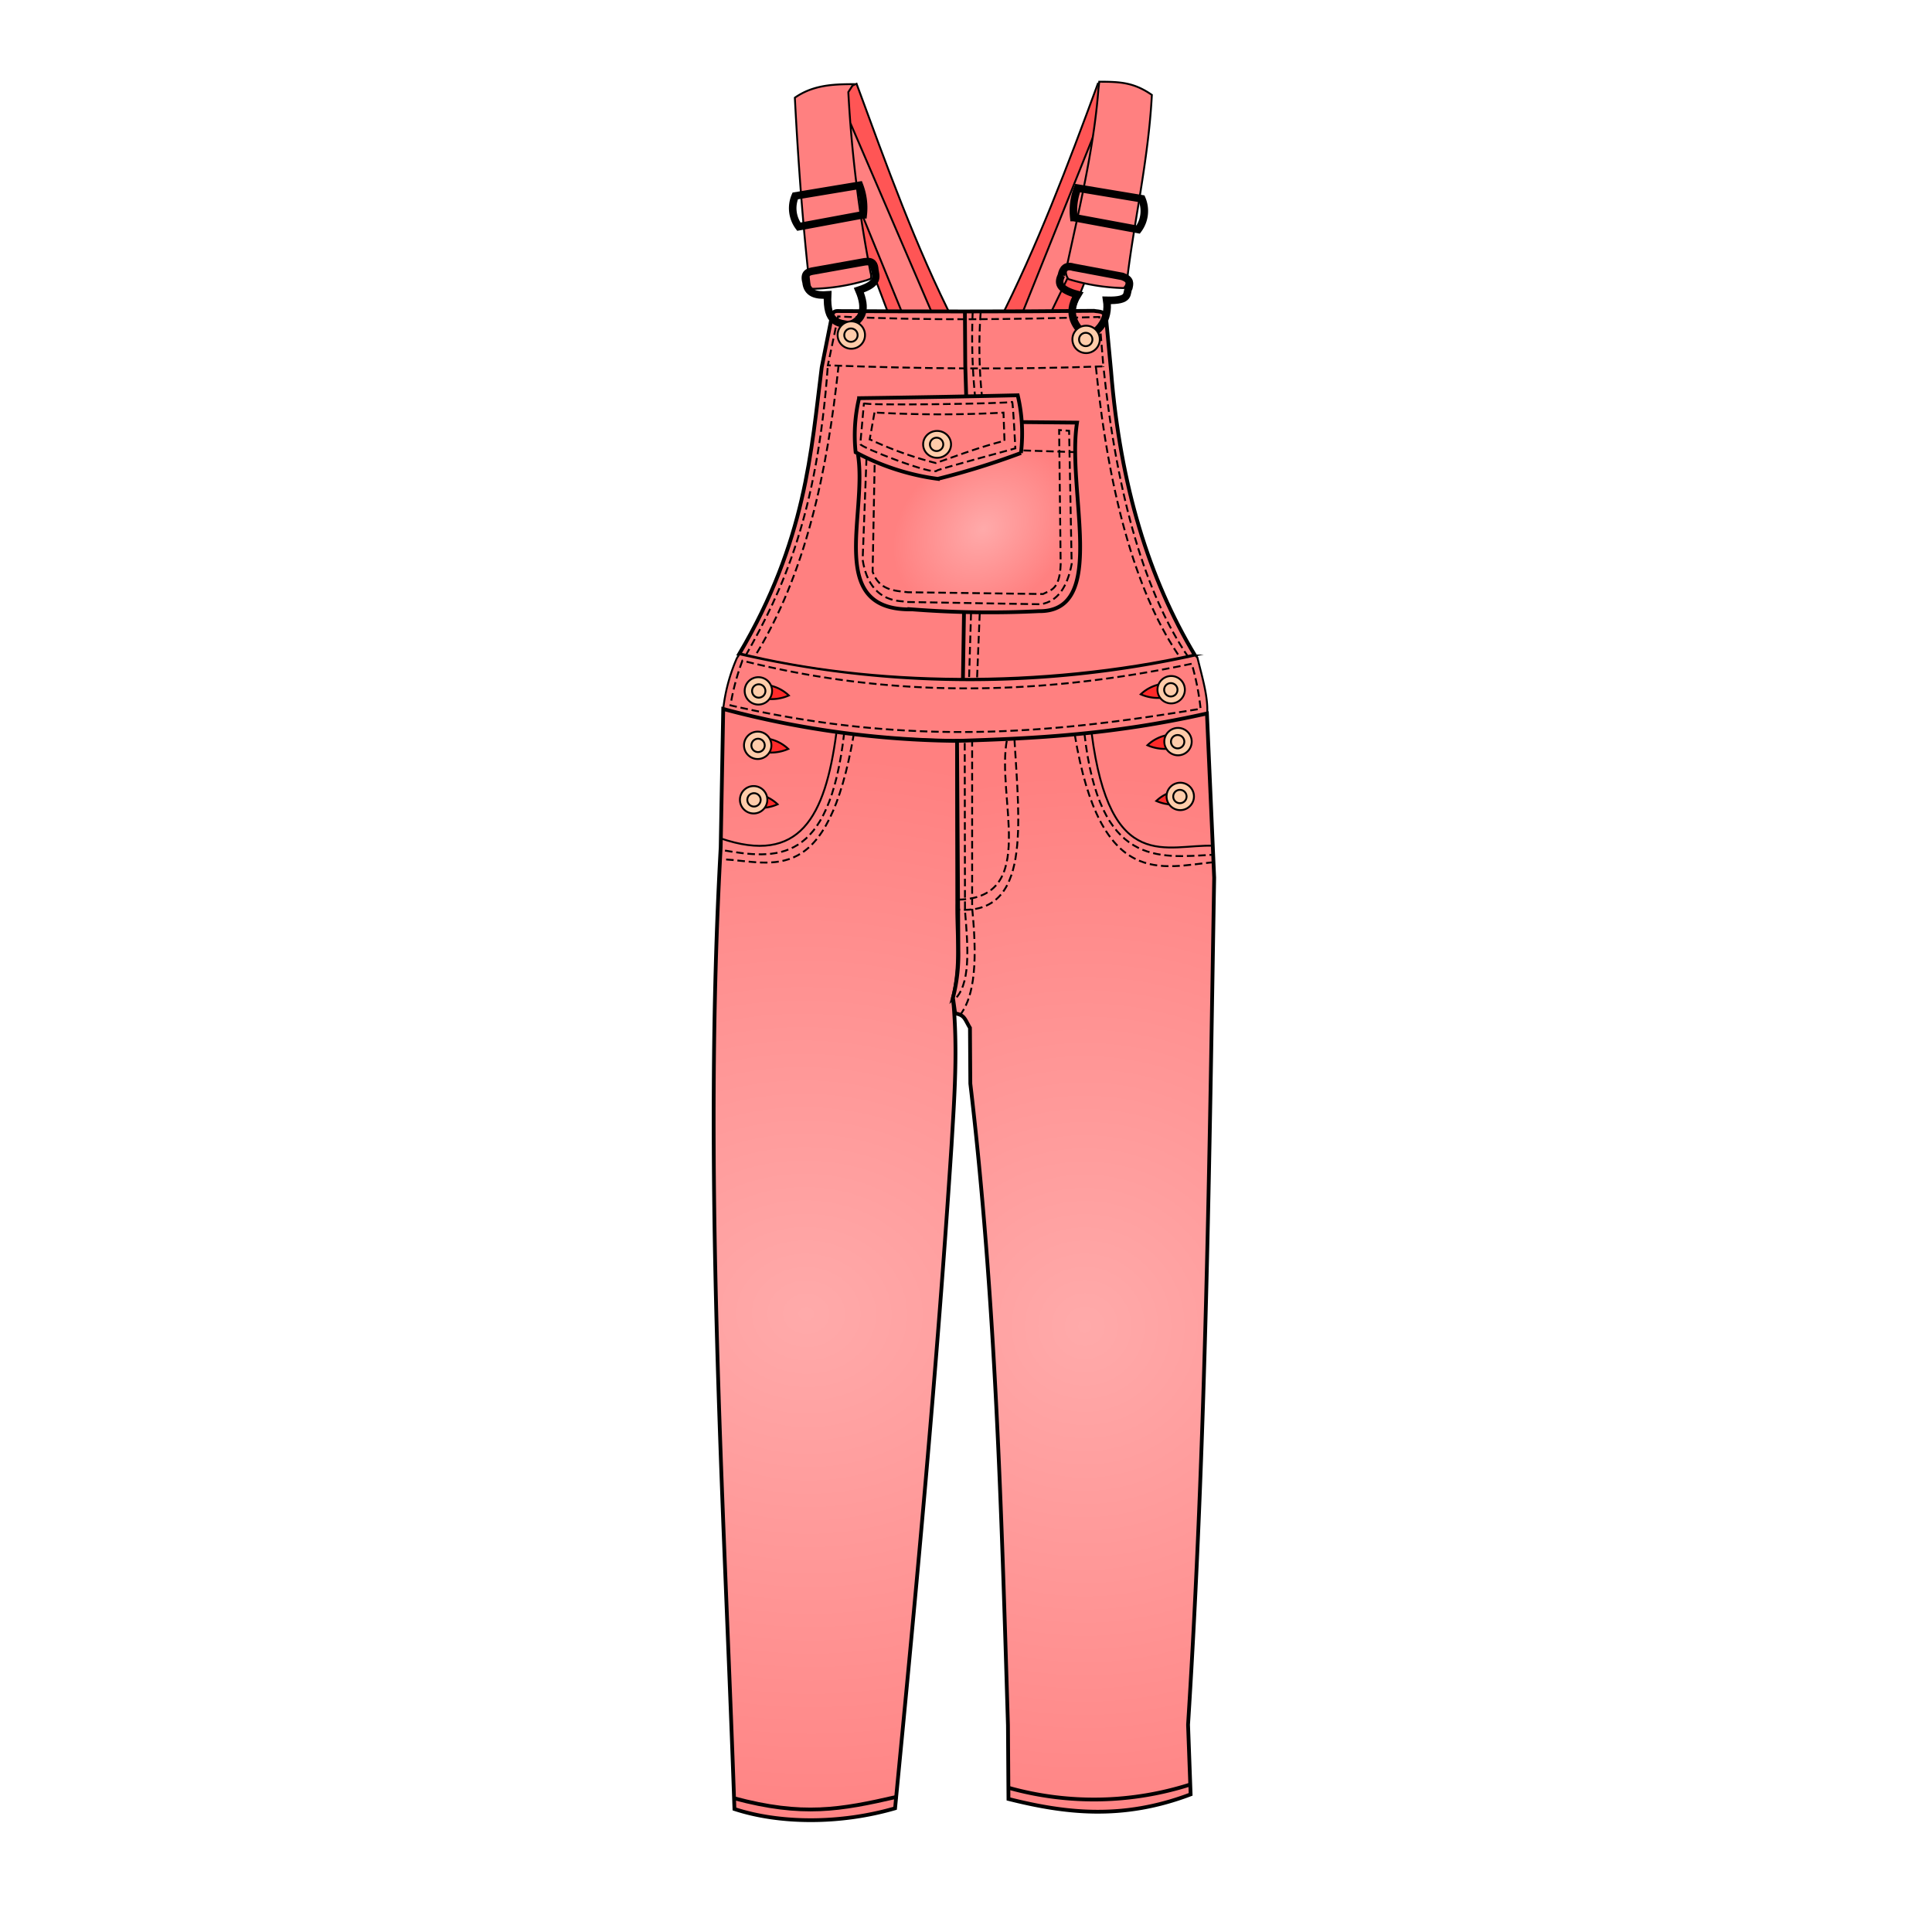 <svg xmlns="http://www.w3.org/2000/svg" xmlns:xlink="http://www.w3.org/1999/xlink" viewBox="0 0 256 256"><defs><radialGradient id="innoGrad1" cx="553.782" cy="-6925.285" r="30.981" gradientTransform="matrix(0.329, -0.255, -0.204, -0.263, -1464.639, -1610.02)" gradientUnits="userSpaceOnUse"><stop offset="0" stop-color="#faa"/><stop offset="1" stop-color="#ff8080"/></radialGradient><radialGradient id="innoGrad2" cx="-1896.637" cy="242.651" r="16.692" gradientTransform="matrix(5.169, 0.184, 0.158, -4.442, 9872.167, 1600.954)" xlink:href="#innoGrad1"/><radialGradient id="innoGrad3" cx="-1749.68" cy="198.669" r="17.811" gradientTransform="matrix(4.156, -0.011, -0.011, -4.117, 7417.574, 974.438)" xlink:href="#innoGrad1"/></defs><path d="M113.5,11.098c3.991,10.85,7.83,21.579,12.964,31.667l-8.869-1.534-5.992-15.868L110.5,12.324Z" style="fill:#f55;stroke:#000;stroke-width:0.25px"/><path d="M145.47,11.098c-3.991,10.85-8.054,21.572-13.188,31.661l9.156.336,6.951-17.354-.336-13.471Z" style="fill:#f55;stroke:#000;stroke-width:0.25px"/><path d="M112.732,16.43,124.259,43.245l-4.746-1.87-7.574-18.553-1.198-6.52Z" style="fill:#ff8080;stroke:#000;stroke-width:0.25px"/><path d="M134.95,42.765l11.026-27.469,3.835,4.315L137.826,44.347Z" style="fill:#ff8080;stroke:#000;stroke-width:0.25px"/><path d="M111.39,41.22c10.848.056,21.819.088,33.559-.034.712.153,1.612-.108,1.661,1.492l.61,6.475c1.218,15.236,5.04,27.571,11.124,37.693-20.26,4.49-43.009,4.177-60.404-.168,8.886-15.023,9.544-27.007,10.941-38l1.356-6.814c.16-.798.689-.637,1.153-.644Z" style="stroke:#000;stroke-miterlimit:10;stroke-width:0.5px;fill:url(#innoGrad1)"/><path d="M95.832,93.942c21.169,5.722,42.577,5.099,64.129.608.141-2.151-.662-4.827-1.295-7.408l-.287-.286a137.547,137.547,0,0,1-60.404-.168l-.339.525a23.42,23.42,0,0,0-1.805,6.729Z" style="fill:#ff8080;stroke:#000;stroke-miterlimit:10;stroke-width:0.25px"/><path d="M95.832,93.942l-.337,18.336c-2.361,42.474.343,84.949,1.822,127.423,6.003,1.967,14.031,2.018,21.285-.096,2.844-29.259,5.549-58.109,7.479-87.825.379-6.415.861-12.795.192-19.559,1.09-4.171.523-8.341.575-12.512l-.034-21.539A124.346,124.346,0,0,1,95.832,93.942Z" style="stroke:#000;stroke-miterlimit:10;stroke-width:0.5px;fill:url(#innoGrad2)"/><path d="M126.814,98.169c10.182-.309,20.544-.808,33.112-3.63l.959,21.765c-.643,37.311-1.076,74.579-3.461,112.238l.339,9.22c-9.133,3.47-16.772,2.455-24.136.61l-.068-9.763c-.862-28.343-1.637-56.685-4.986-85.028l-.048-7.383c-.691-1.135-.676-1.702-1.966-1.918l-.288-2.061a23.08,23.08,0,0,0,.719-6.28Z" style="stroke:#000;stroke-miterlimit:10;stroke-width:0.5px;fill:url(#innoGrad3)"/><path d="M133.729,236.915a41.913,41.913,0,0,0,24.034-.475" style="fill:none;stroke:#000;stroke-miterlimit:10;stroke-width:0.5px"/><path d="M97.293,238.284c9.038,2.418,14.024,1.539,21.618-.214" style="fill:none;stroke:#000;stroke-miterlimit:10;stroke-width:0.5px"/><path d="M157.492,87.119c-5.694-8.323-9.481-21.123-11.288-38.576" style="fill:none;stroke:#000;stroke-miterlimit:10;stroke-width:0.25px;stroke-dasharray:1,0.5"/><path d="M145.209,48.614c1.82,17.91,5.649,30.606,11.266,38.663" style="fill:none;stroke:#000;stroke-miterlimit:10;stroke-width:0.25px;stroke-dasharray:1,0.5"/><path d="M98.803,86.87c4.936-8.717,9.483-18.659,10.892-38.463" style="fill:none;stroke:#000;stroke-miterlimit:10;stroke-width:0.25px;stroke-dasharray:1,0.5"/><path d="M111.124,48.374c-1.523,14.226-4.336,27.685-11.194,38.735" style="fill:none;stroke:#000;stroke-miterlimit:10;stroke-width:0.25px;stroke-dasharray:1,0.5"/><path d="M107.661,38.271a27.058,27.058,0,0,0,7.322-1.186c.226-.156.66.088.339-1.119a173.812,173.812,0,0,1-2.915-23.763l.678-1.051c-2.681.006-5.348.106-7.763,1.797.459,8.768,1.077,17.005,1.919,24.495C107.27,37.775,107.312,38.099,107.661,38.271Z" style="fill:#ff8080;stroke:#000;stroke-miterlimit:10;stroke-width:0.25px"/><path d="M148.899,38.17a27.058,27.058,0,0,1-7.322-1.186,1.624,1.624,0,0,1-.339-1.119c1.718-8.004,3.711-16.155,4.305-24.034l.113-1.003c2.681.006,4.557.058,6.972,1.749-.459,8.768-2.466,17.276-3.308,24.766a1.167,1.167,0,0,1-.42.827Z" style="fill:#ff8080;stroke:#000;stroke-miterlimit:10;stroke-width:0.25px"/><path d="M160.847,112.068c-6.158-.267-13.773,3.982-16.203-14.949" style="fill:none;stroke:#000;stroke-width:0.25px"/><path d="M95.452,111.077c10.501,3.601,13.885-2.837,15.362-13.89" style="fill:none;stroke:#000;stroke-width:0.25px"/><path d="M155.156,91.424l-.947,1.007a5.698,5.698,0,0,1-3.056-.431,5.201,5.201,0,0,1,2.996-1.402Z" style="fill:#ff2a2a;stroke:#000;stroke-miterlimit:10;stroke-width:0.25px"/><path d="M156.043,98.173l-.947,1.007a5.698,5.698,0,0,1-3.056-.431,5.201,5.201,0,0,1,2.996-1.402Z" style="fill:#ff2a2a;stroke:#000;stroke-miterlimit:10;stroke-width:0.25px"/><path d="M157.218,105.556l-.947,1.007a5.699,5.699,0,0,1-3.056-.431,5.201,5.201,0,0,1,2.996-1.402Z" style="fill:#ff2a2a;stroke:#000;stroke-miterlimit:10;stroke-width:0.25px"/><path d="M143.695,97.22c1.991,17.591,9.645,16.459,17.085,16.034" style="fill:none;stroke:#000;stroke-width:0.25px;stroke-dasharray:1,0.5"/><path d="M142.407,97.322c3.412,20.645,11.589,17.553,18.475,16.915" style="fill:none;stroke:#000;stroke-width:0.25px;stroke-dasharray:1,0.5"/><path d="M111.866,97.059c-1.992,17.604-8.906,16.84-16.305,15.559" style="fill:none;stroke:#000;stroke-width:0.25px;stroke-dasharray:1,0.5"/><path d="M113.154,97.161c-3.499,20.505-10.601,17.069-17.322,16.695" style="fill:none;stroke:#000;stroke-width:0.25px;stroke-dasharray:1,0.5"/><path d="M127.186,134.542c1.546-2.033,2.507-5.647,1.627-14.237V98.102" style="fill:none;stroke:#000;stroke-width:0.25px;stroke-dasharray:1,0.5"/><path d="M127.831,98.441l.034,22.203c.419,4.994.795,9.942-1.525,11.932" style="fill:none;stroke:#000;stroke-width:0.25px;stroke-dasharray:1,0.5"/><path d="M127.016,119.205c10.723-.221,4.915-13.668,6.424-21.261" style="fill:none;stroke:#000;stroke-width:0.25px;stroke-dasharray:1,0.5"/><path d="M134.422,97.992c.642,11.105,2.223,23.29-7.455,22.532" style="fill:none;stroke:#000;stroke-width:0.25px;stroke-dasharray:1,0.5"/><path d="M113.832,52.761q10.706-.143,21.021-.384a22.042,22.042,0,0,1,.431,7.646A101.527,101.527,0,0,1,124.259,63.451a31.713,31.713,0,0,1-10.882-3.524A21.435,21.435,0,0,1,113.832,52.761Z" style="fill:none;stroke:#000;stroke-width:0.5px"/><path d="M98.372,87.541a31.759,31.759,0,0,0-1.582,5.921c24.876,5.727,43.923,3.451,62.297.455a34.881,34.881,0,0,0-1.175-5.968C138.548,92.028,118.81,92.71,98.372,87.541Z" style="fill:none;stroke:#000;stroke-width:0.25px;stroke-dasharray:1,0.5"/><path d="M114.476,53.418c-.238.368,19.372.065,19.631-.168.125-.112.431,6.16.431,6.16s-10.329,2.798-10.403,2.948c-.346.703-10.242-3.119-10.139-3.524Z" style="fill:none;stroke:#000;stroke-width:0.25px;stroke-dasharray:1,0.5"/><path d="M115.873,54.658l-.63,3.554a48.694,48.694,0,0,0,8.749,3.14c2.943-.995,5.55-2.035,9.108-2.948l-.134-3.727a155.127,155.127,0,0,1-17.093-.019Z" style="fill:none;stroke:#000;stroke-width:0.25px;stroke-dasharray:1,0.5"/><path d="M113.682,60.199c1.287,8.034-4.322,20.787,7.199,20.547a133.048,133.048,0,0,0,16.746.237c9.295.14,3.663-15.89,5.085-24.983l-7.186-.068" style="fill:none;stroke:#000;stroke-width:0.5px"/><path d="M114.814,60.712l-.508,13.458c.959,6.22,5.649,5.321,5.661,5.593l17.932.305c2.286-.371,3.531-2.332,4.102-5.322l-.339-17.661-1.322-.102.203,17.831c-.146,3.391-1.332,3.351-2.339,3.898l-17.898-.237c-1.869-.208-3.801-.273-4.678-2.712l.271-14.508" style="fill:none;stroke:#000;stroke-width:0.25px;stroke-dasharray:1,0.5"/><path d="M135.621,59.688l6.688.216" style="fill:none;stroke:#000;stroke-width:0.25px;stroke-dasharray:1,0.5"/><path d="M111.051,41.932l-1.356,6.475c12.169.461,24.339.577,36.508.136L145.661,42C134.49,42.31,123.202,42.514,111.051,41.932Z" style="fill:none;stroke:#000;stroke-width:0.25px;stroke-dasharray:1,0.5"/><path d="M127.855,41.375l.048,7.047.12,3.955" style="fill:none;stroke:#000;stroke-width:0.5px"/><path d="M128.885,41.399a80.01,80.01,0,0,0,.312,11.098" style="fill:none;stroke:#000;stroke-width:0.25px;stroke-dasharray:1,0.5"/><path d="M129.94,41.423a63.628,63.628,0,0,0,.168,11.026" style="fill:none;stroke:#000;stroke-width:0.25px;stroke-dasharray:1,0.5"/><path d="M127.735,81.141l-.144,9.013" style="fill:none;stroke:#000;stroke-width:0.5px"/><path d="M128.669,81.213l-.264,8.773" style="fill:none;stroke:#000;stroke-width:0.25px;stroke-dasharray:1,0.5"/><path d="M129.82,81.261l-.36,8.749" style="fill:none;stroke:#000;stroke-width:0.25px;stroke-dasharray:1,0.5"/><path d="M105.371,25.963a4.111,4.111,0,0,0,.479,4.075l8.533-1.582a8.275,8.275,0,0,0-.503-3.907Z" style="fill:none;stroke:#000"/><path d="M151.295,26.337a4.111,4.111,0,0,1-.479,4.075l-8.533-1.582a8.275,8.275,0,0,1,.503-3.907Z" style="fill:none;stroke:#000"/><path d="M106.809,37.396c-.347-1.243.338-1.393,1.055-1.51l6.712-1.198c1.096-.174,1.288.385,1.342,1.055.129.903.65,1.806-2.109,2.709,1.061,2.468.528,3.923-1.222,4.602-1.49-.239-3.106-.212-2.924-3.979C108.118,39.189,106.954,38.872,106.809,37.396Z" style="fill:none;stroke:#000"/><path d="M140.644,36.475c.175-.862.591-1.377,1.576-1.068l6.492,1.22c1.154.413.985.963.864,1.508-.43.704.378,1.75-2.932,1.661.385,2.497-1.103,4.459-2.83,4.71-1.066-1.062-2.711-2.755-1.017-5.473-2.69-.712-2.579-1.625-2.153-2.559Z" style="fill:none;stroke:#000"/><circle cx="156.091" cy="98.267" r="1.816" style="fill:#fca;stroke:#000;stroke-miterlimit:10;stroke-width:0.25px"/><circle cx="156.043" cy="98.279" r="0.887" style="fill:#fca;stroke:#000;stroke-miterlimit:10;stroke-width:0.25px"/><circle cx="155.186" cy="91.39" r="1.816" style="fill:#fca;stroke:#000;stroke-miterlimit:10;stroke-width:0.25px"/><circle cx="155.139" cy="91.402" r="0.887" style="fill:#fca;stroke:#000;stroke-miterlimit:10;stroke-width:0.25px"/><circle cx="156.39" cy="105.53" r="1.816" style="fill:#fca;stroke:#000;stroke-miterlimit:10;stroke-width:0.25px"/><circle cx="156.343" cy="105.542" r="0.887" style="fill:#fca;stroke:#000;stroke-miterlimit:10;stroke-width:0.25px"/><path d="M100.519,91.579l.947,1.007A5.698,5.698,0,0,0,104.522,92.154a5.201,5.201,0,0,0-2.996-1.402Z" style="fill:#ff2a2a;stroke:#000;stroke-miterlimit:10;stroke-width:0.25px"/><path d="M100.447,98.663l.947,1.007a5.699,5.699,0,0,0,3.056-.431,5.201,5.201,0,0,0-2.996-1.402Z" style="fill:#ff2a2a;stroke:#000;stroke-miterlimit:10;stroke-width:0.25px"/><path d="M99.033,105.998l.947,1.007a5.699,5.699,0,0,0,3.056-.431,5.201,5.201,0,0,0-2.996-1.402Z" style="fill:#ff2a2a;stroke:#000;stroke-miterlimit:10;stroke-width:0.25px"/><circle cx="100.399" cy="98.758" r="1.816" style="fill:#fca;stroke:#000;stroke-miterlimit:10;stroke-width:0.25px"/><circle cx="100.447" cy="98.77" r="0.887" style="fill:#fca;stroke:#000;stroke-miterlimit:10;stroke-width:0.25px"/><circle cx="100.489" cy="91.545" r="1.816" style="fill:#fca;stroke:#000;stroke-miterlimit:10;stroke-width:0.25px"/><circle cx="100.537" cy="91.557" r="0.887" style="fill:#fca;stroke:#000;stroke-miterlimit:10;stroke-width:0.25px"/><circle cx="99.86" cy="105.973" r="1.816" style="fill:#fca;stroke:#000;stroke-miterlimit:10;stroke-width:0.25px"/><circle cx="99.908" cy="105.985" r="0.887" style="fill:#fca;stroke:#000;stroke-miterlimit:10;stroke-width:0.25px"/><circle cx="143.914" cy="44.971" r="1.816" style="fill:#fca;stroke:#000;stroke-miterlimit:10;stroke-width:0.25px"/><circle cx="143.866" cy="44.983" r="0.887" style="fill:#fca;stroke:#000;stroke-miterlimit:10;stroke-width:0.25px"/><circle cx="112.802" cy="44.395" r="1.816" style="fill:#fca;stroke:#000;stroke-miterlimit:10;stroke-width:0.25px"/><circle cx="112.754" cy="44.407" r="0.887" style="fill:#fca;stroke:#000;stroke-miterlimit:10;stroke-width:0.25px"/><ellipse cx="124.169" cy="58.881" rx="1.85" ry="1.782" style="fill:#fca;stroke:#000;stroke-miterlimit:10;stroke-width:0.25px"/><circle cx="124.102" cy="58.881" r="0.887" style="fill:#fca;stroke:#000;stroke-miterlimit:10;stroke-width:0.25px"/></svg>